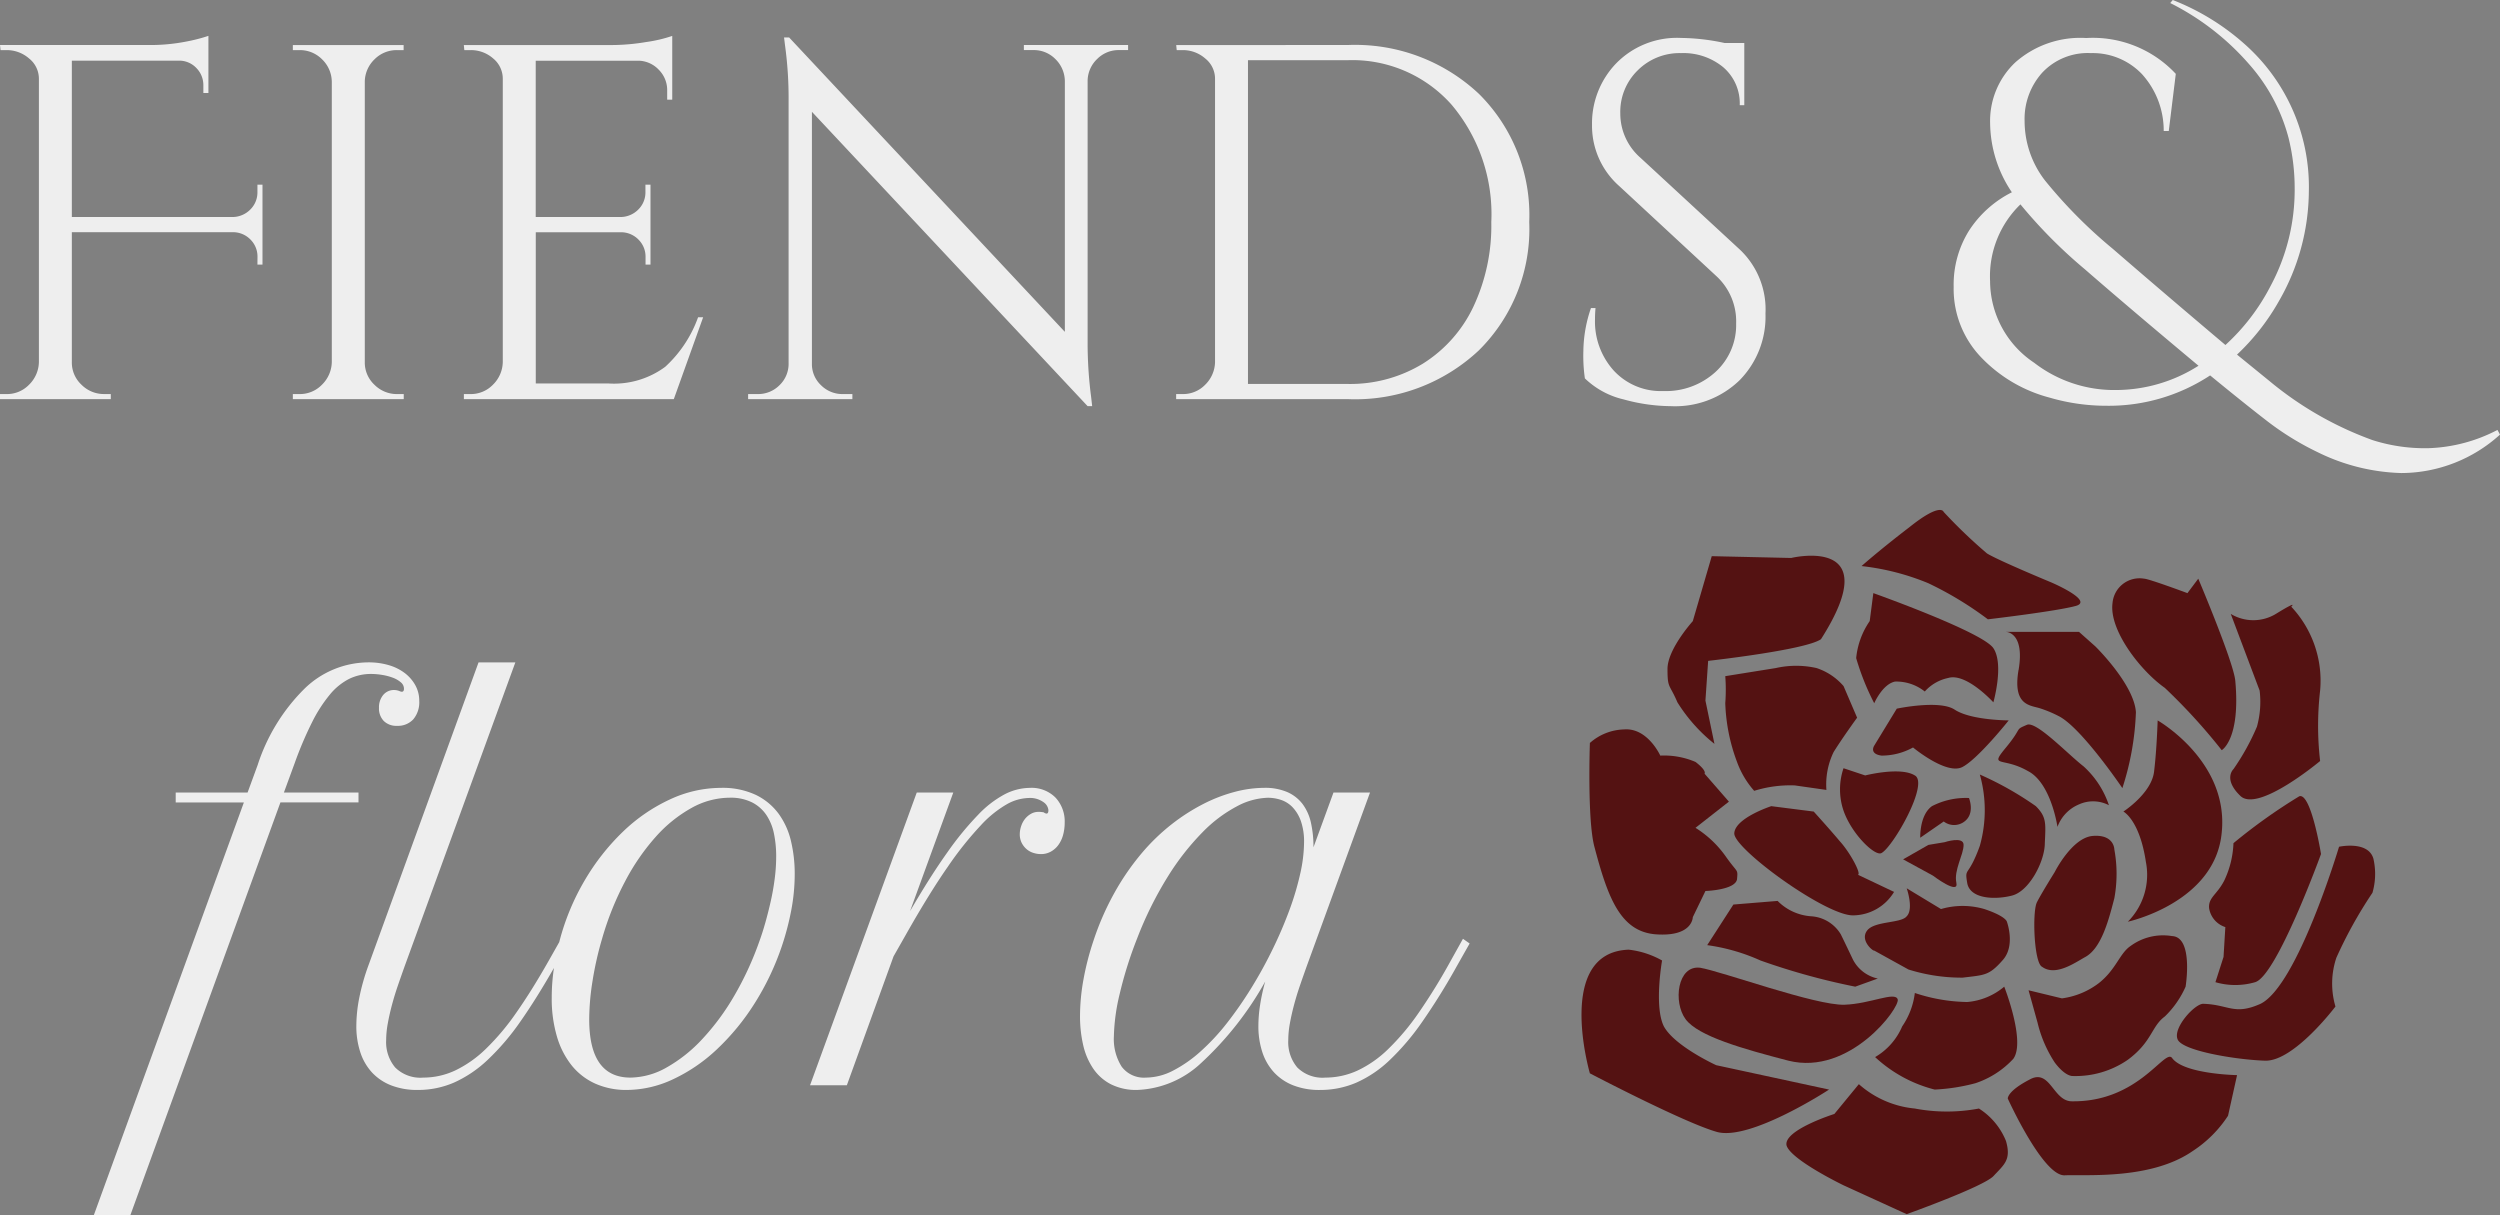 <svg xmlns="http://www.w3.org/2000/svg" width="177.912" height="86.496" viewBox="0 0 177.912 86.496"><rect x="0" y="0" width="177.912" height="86.496" fill="#808080" stroke="none"/><g transform="translate(-3864.16 -1763.596)"><path d="M20.484-10.116A1.7,1.7,0,0,0,20-11.34a1.735,1.735,0,0,0-1.206-.54H7.272v9.252a2.156,2.156,0,0,0,.684,1.6,2.244,2.244,0,0,0,1.62.666h.468V0H2.16V-.36h.468a2.184,2.184,0,0,0,1.6-.666,2.317,2.317,0,0,0,.7-1.6v-20.16a1.84,1.84,0,0,0-.7-1.458,2.411,2.411,0,0,0-1.6-.594H2.2L2.16-25.2H12.708a13.279,13.279,0,0,0,2.736-.252,11.853,11.853,0,0,0,1.548-.4v4.068h-.36v-.54a1.727,1.727,0,0,0-.5-1.242,1.679,1.679,0,0,0-1.26-.522h-7.6V-12.96H18.756a1.8,1.8,0,0,0,1.224-.54,1.71,1.71,0,0,0,.5-1.26v-.5h.36v5.688h-.36ZM23.472-.36a2.184,2.184,0,0,0,1.6-.666,2.317,2.317,0,0,0,.7-1.6v-19.98a2.253,2.253,0,0,0-.7-1.584,2.215,2.215,0,0,0-1.6-.648H23v-.36h7.884v.36H30.42a2.215,2.215,0,0,0-1.6.648,2.253,2.253,0,0,0-.7,1.584v19.98a2.156,2.156,0,0,0,.684,1.6,2.244,2.244,0,0,0,1.62.666h.468V0H23V-.36Zm12.168,0a2.184,2.184,0,0,0,1.6-.666,2.317,2.317,0,0,0,.7-1.6v-20.16a1.858,1.858,0,0,0-.684-1.458,2.39,2.39,0,0,0-1.62-.594h-.432l-.036-.36H45.72a15.053,15.053,0,0,0,2.43-.216A9.936,9.936,0,0,0,50-25.848v4.536h-.36v-.648a2.043,2.043,0,0,0-.594-1.476,2.043,2.043,0,0,0-1.422-.648H40.284V-12.96h6.084a1.8,1.8,0,0,0,1.224-.54,1.71,1.71,0,0,0,.5-1.26v-.5h.36v5.688H48.1v-.54a1.7,1.7,0,0,0-.486-1.224,1.735,1.735,0,0,0-1.206-.54h-6.12V-1.116h5.148A6.139,6.139,0,0,0,49.5-2.3a8.8,8.8,0,0,0,2.34-3.528h.36L50.112,0H35.172V-.36ZM81.792-24.84a2.143,2.143,0,0,0-1.548.63,2.183,2.183,0,0,0-.684,1.53V-4.1a29.7,29.7,0,0,0,.252,3.96L79.884.5H79.56L59.94-20.448V-2.52a2.054,2.054,0,0,0,.648,1.53,2.143,2.143,0,0,0,1.548.63h.684V0H55.4V-.36h.684a2.143,2.143,0,0,0,1.548-.63,2.1,2.1,0,0,0,.648-1.566V-21.24a27.41,27.41,0,0,0-.252-3.924l-.072-.576h.36L77.94-4.788V-22.644a2.222,2.222,0,0,0-.684-1.566,2.143,2.143,0,0,0-1.548-.63h-.684v-.36H82.44v.36Zm16.272-.36a12.853,12.853,0,0,1,9.342,3.474,12.138,12.138,0,0,1,3.582,9.126,12.138,12.138,0,0,1-3.582,9.126A12.853,12.853,0,0,1,98.064,0H85.86V-.36h.468a2.184,2.184,0,0,0,1.6-.666,2.317,2.317,0,0,0,.7-1.6v-20.16a1.84,1.84,0,0,0-.7-1.458,2.411,2.411,0,0,0-1.6-.594H85.9l-.036-.36Zm-7.092,1.08V-1.08h7.092a9.933,9.933,0,0,0,5.346-1.44,9.618,9.618,0,0,0,3.6-4.05,13.549,13.549,0,0,0,1.278-6.03,12.077,12.077,0,0,0-2.826-8.352,9.442,9.442,0,0,0-7.4-3.168ZM114.948-1.476a11.212,11.212,0,0,1-.108-1.944,9.69,9.69,0,0,1,.54-3.06h.324q-.036.4-.036.792A5.212,5.212,0,0,0,117-2.034a4.549,4.549,0,0,0,3.528,1.458,5.228,5.228,0,0,0,3.726-1.368,4.516,4.516,0,0,0,1.458-3.438,4.37,4.37,0,0,0-1.4-3.366L117.4-15.156a5.721,5.721,0,0,1-1.944-4.356,6.157,6.157,0,0,1,1.71-4.374,6.046,6.046,0,0,1,4.626-1.818,15.348,15.348,0,0,1,3.1.36h1.4v4.428h-.324a3.384,3.384,0,0,0-1.17-2.7,4.441,4.441,0,0,0-3.006-1.008A4.212,4.212,0,0,0,118.71-23.4a4.121,4.121,0,0,0-1.242,3.06,4.173,4.173,0,0,0,1.44,3.168L126-10.62a5.858,5.858,0,0,1,1.8,4.536,6.445,6.445,0,0,1-1.836,4.734A6.581,6.581,0,0,1,121.068.5,12.812,12.812,0,0,1,117.7.018,5.883,5.883,0,0,1,114.948-1.476Zm65.124,4a10.49,10.49,0,0,1-7.02,2.736,14.3,14.3,0,0,1-5.94-1.476,20.251,20.251,0,0,1-3.6-2.214q-1.656-1.278-4.068-3.258a13.109,13.109,0,0,1-7.38,2.16,14.363,14.363,0,0,1-4.032-.576,10.378,10.378,0,0,1-4.824-2.808,7.037,7.037,0,0,1-2.016-5.076,7.266,7.266,0,0,1,1.1-4.014,7.787,7.787,0,0,1,3.042-2.718,8.939,8.939,0,0,1-1.548-4.95,5.72,5.72,0,0,1,1.8-4.3,6.981,6.981,0,0,1,5.04-1.728A8.074,8.074,0,0,1,157-23.148l-.5,4.068h-.36a5.974,5.974,0,0,0-1.548-4.05,4.836,4.836,0,0,0-3.636-1.494,4.436,4.436,0,0,0-3.456,1.386,4.92,4.92,0,0,0-1.26,3.438,6.928,6.928,0,0,0,1.458,4.248,34.338,34.338,0,0,0,4.824,4.86q3.366,2.916,8.01,6.84a14.9,14.9,0,0,0,3.2-4.176,14.479,14.479,0,0,0,1.728-6.984,14.931,14.931,0,0,0-.432-3.564,12.814,12.814,0,0,0-2.808-5.256,18.3,18.3,0,0,0-5.616-4.356l.18-.216a16.958,16.958,0,0,1,5.148,3.168,13.57,13.57,0,0,1,4.536,10.476,15.819,15.819,0,0,1-2.124,7.776,16.052,16.052,0,0,1-2.988,3.816l2.3,1.872A24.541,24.541,0,0,0,171,2.916a12.3,12.3,0,0,0,3.96.576,11.369,11.369,0,0,0,4.932-1.3ZM146.916-2.592a9.326,9.326,0,0,0,5.8,1.944,10.972,10.972,0,0,0,5.9-1.728q-5-4.176-8.1-6.876a35.042,35.042,0,0,1-4.572-4.608,7.122,7.122,0,0,0-2.16,5.472A7.006,7.006,0,0,0,146.916-2.592Z" transform="translate(3862 1792)" fill="#eee"/><path d="M-1.336-20.83H3.779L4.5-22.8a13.48,13.48,0,0,1,3.322-5.414,6.556,6.556,0,0,1,4.553-1.881,5.018,5.018,0,0,1,1.459.2,3.484,3.484,0,0,1,1.143.571,2.778,2.778,0,0,1,.747.87,2.262,2.262,0,0,1,.272,1.1,1.882,1.882,0,0,1-.422,1.31,1.486,1.486,0,0,1-1.16.466,1.271,1.271,0,0,1-.94-.343,1.271,1.271,0,0,1-.343-.94,1.363,1.363,0,0,1,.3-.914.987.987,0,0,1,.791-.352,1.039,1.039,0,0,1,.352.07.682.682,0,0,0,.088.035.289.289,0,0,0,.088.018q.158,0,.158-.211a.591.591,0,0,0-.22-.457A1.846,1.846,0,0,0,14.124-29a3.95,3.95,0,0,0-.756-.2,4.765,4.765,0,0,0-.8-.07A3.52,3.52,0,0,0,11-28.916,4.316,4.316,0,0,0,9.633-27.8a10.226,10.226,0,0,0-1.266,1.969,25.98,25.98,0,0,0-1.23,2.892L6.363-20.83h5.309v.7H6.117L-4.57,9.264h-2.6L3.516-20.127H-1.336Zm21.552-9.264h2.619L14.977-8.525q-.246.686-.492,1.4t-.431,1.406q-.185.694-.3,1.336A6.8,6.8,0,0,0,13.641-3.2a2.8,2.8,0,0,0,.642,1.934,2.539,2.539,0,0,0,2,.721,5.35,5.35,0,0,0,2.276-.51,8.234,8.234,0,0,0,2.18-1.538,17.107,17.107,0,0,0,2.171-2.584q1.09-1.556,2.268-3.63l.914-1.617.475.334-.914,1.617Q24.364-6.205,23.2-4.544A17.235,17.235,0,0,1,20.857-1.8,8.584,8.584,0,0,1,18.475-.193a6.41,6.41,0,0,1-2.584.527A5.087,5.087,0,0,1,14,.009a3.7,3.7,0,0,1-1.371-.923A3.906,3.906,0,0,1,11.8-2.355a5.925,5.925,0,0,1-.281-1.881,10.471,10.471,0,0,1,.211-2,15.457,15.457,0,0,1,.65-2.294Zm5.749,19.881a16.88,16.88,0,0,1,1.8-4.359,16.1,16.1,0,0,1,2.725-3.472,12.185,12.185,0,0,1,3.34-2.294,8.637,8.637,0,0,1,3.63-.826,5.566,5.566,0,0,1,2.487.5,4.375,4.375,0,0,1,1.626,1.345,5.39,5.39,0,0,1,.879,1.951,9.987,9.987,0,0,1,.264,2.32,13.861,13.861,0,0,1-.255,2.637A19.231,19.231,0,0,1,41.8-9.9,18.907,18.907,0,0,1,39.851-5.81a16.716,16.716,0,0,1-2.663,3.243,11.89,11.89,0,0,1-3.12,2.136,7.811,7.811,0,0,1-3.3.765,5.39,5.39,0,0,1-2.241-.448,4.541,4.541,0,0,1-1.679-1.292,5.974,5.974,0,0,1-1.055-2.065,9.5,9.5,0,0,1-.369-2.751A14.343,14.343,0,0,1,25.56-8.2,17.235,17.235,0,0,1,25.965-10.213ZM31.027-.545A5.317,5.317,0,0,0,33.6-1.266a10.462,10.462,0,0,0,2.531-2.013A17.047,17.047,0,0,0,38.41-6.363,22.487,22.487,0,0,0,40.22-10.3q.211-.58.413-1.3t.378-1.5q.176-.782.281-1.6a12.429,12.429,0,0,0,.105-1.591A7.924,7.924,0,0,0,41.24-17.9,3.7,3.7,0,0,0,40.7-19.23a2.708,2.708,0,0,0-1.02-.9,3.419,3.419,0,0,0-1.591-.334,5.643,5.643,0,0,0-2.716.729,9.744,9.744,0,0,0-2.549,2.057A15.664,15.664,0,0,0,30.64-14.5a21.306,21.306,0,0,0-1.635,4.078,23.729,23.729,0,0,0-.677,3,17.66,17.66,0,0,0-.237,2.733Q28.092-.545,31.027-.545ZM60.77-19.582a.783.783,0,0,0-.36-.571,1.635,1.635,0,0,0-1.046-.29,3.341,3.341,0,0,0-1.529.431,7.856,7.856,0,0,0-1.881,1.521,24.366,24.366,0,0,0-2.364,2.971q-1.31,1.881-2.962,4.8l-.879,1.547L46.426,0H43.807L51.4-20.83H54l-3.076,8.438q1.441-2.479,2.637-4.157a22.042,22.042,0,0,1,2.215-2.707,7.4,7.4,0,0,1,1.916-1.468,3.975,3.975,0,0,1,1.758-.439,2.4,2.4,0,0,1,1.819.686,2.479,2.479,0,0,1,.659,1.793,3.25,3.25,0,0,1-.114.87,2.162,2.162,0,0,1-.334.712,1.66,1.66,0,0,1-.536.475,1.423,1.423,0,0,1-.7.176,1.793,1.793,0,0,1-.554-.088,1.36,1.36,0,0,1-.483-.272,1.449,1.449,0,0,1-.343-.448,1.359,1.359,0,0,1-.132-.615,1.8,1.8,0,0,1,.1-.571,1.635,1.635,0,0,1,.272-.51,1.468,1.468,0,0,1,.422-.36,1.079,1.079,0,0,1,.545-.141,1.879,1.879,0,0,1,.369.035.305.305,0,0,0,.1.062.267.267,0,0,0,.1.026Q60.77-19.336,60.77-19.582Zm3.2,9.316a19.617,19.617,0,0,1,1.512-3.454,17.823,17.823,0,0,1,1.907-2.769,14.47,14.47,0,0,1,2.162-2.092,14,14,0,0,1,2.268-1.45,11.073,11.073,0,0,1,2.232-.853,8.347,8.347,0,0,1,2.065-.281,3.991,3.991,0,0,1,1.67.308A2.762,2.762,0,0,1,78.868-20a3.479,3.479,0,0,1,.589,1.336,7.908,7.908,0,0,1,.176,1.731l1.424-3.9h2.6l-4.482,12.3q-.246.686-.492,1.4t-.431,1.406q-.185.694-.3,1.336A6.8,6.8,0,0,0,77.839-3.2a2.8,2.8,0,0,0,.642,1.934,2.539,2.539,0,0,0,2,.721,5.488,5.488,0,0,0,2.285-.5A8,8,0,0,0,84.95-2.575a17.107,17.107,0,0,0,2.171-2.584,41.325,41.325,0,0,0,2.25-3.647l.9-1.617.475.334-.914,1.617a46.3,46.3,0,0,1-2.452,3.946,17.527,17.527,0,0,1-2.329,2.742,8.3,8.3,0,0,1-2.373,1.6,6.5,6.5,0,0,1-2.584.519A5.087,5.087,0,0,1,78.2.009a3.7,3.7,0,0,1-1.371-.923,3.906,3.906,0,0,1-.835-1.441,5.925,5.925,0,0,1-.281-1.881,9.81,9.81,0,0,1,.123-1.485A13.565,13.565,0,0,1,76.2-7.383a23.3,23.3,0,0,1-4.553,5.792A7.022,7.022,0,0,1,67.081.334a4,4,0,0,1-1.854-.4A3.413,3.413,0,0,1,63.97-1.169a4.908,4.908,0,0,1-.721-1.67,9.051,9.051,0,0,1-.229-2.1,14.6,14.6,0,0,1,.246-2.593A19.731,19.731,0,0,1,63.97-10.266ZM67.714-.545a4.243,4.243,0,0,0,1.934-.5,9.324,9.324,0,0,0,1.96-1.371A15.582,15.582,0,0,0,73.5-4.456a27.222,27.222,0,0,0,1.731-2.5q.817-1.327,1.5-2.733a29.787,29.787,0,0,0,1.187-2.769,20.02,20.02,0,0,0,.773-2.6,10.468,10.468,0,0,0,.272-2.224,4.449,4.449,0,0,0-.22-1.5,2.774,2.774,0,0,0-.58-.984,2.036,2.036,0,0,0-.826-.536,2.959,2.959,0,0,0-.958-.158,4.938,4.938,0,0,0-2.188.606,9.845,9.845,0,0,0-2.452,1.846,18.119,18.119,0,0,0-2.452,3.129,25.885,25.885,0,0,0-2.206,4.438A28.452,28.452,0,0,0,65.842-6.5a14.061,14.061,0,0,0-.413,3.023,3.672,3.672,0,0,0,.554,2.153A1.975,1.975,0,0,0,67.714-.545Z" transform="translate(3878 1840.828)" fill="#eee"/><g transform="translate(3976.708 1799.888)"><path d="M310.2,387.439c.514-.707,2.441-.514,2.826-1.028.514-.514,0-1.991,0-1.991l2.441,1.477a5.493,5.493,0,0,1,3.083,0c1.542.514,1.606.9,1.606.9s.642,1.734-.321,2.762c-.964,1.092-1.285,1.028-2.826,1.22a12.684,12.684,0,0,1-3.854-.578l-2.441-1.349c-.064.064-1.028-.706-.514-1.413Z" transform="translate(-289.884 -357.497)" fill="#541212"/><path d="M408.963,358.58c.321-.642,1.285-2.184,1.285-2.184s1.22-2.441,2.7-2.569c1.542-.128,1.542.964,1.542.964a9.61,9.61,0,0,1,0,3.469c-.385,1.477-.9,3.533-2.056,4.175-.707.385-2.12,1.413-3.083.707-.578-.258-.706-3.854-.385-4.561Z" transform="translate(-376.571 -330.63)" fill="#541212"/><path d="M392.053,296.225a2.758,2.758,0,0,1,1.542-1.606,2.428,2.428,0,0,1,2.12.064,6.523,6.523,0,0,0-1.8-2.762c-1.156-.9-3.4-3.276-4.047-2.955-.9.385-.257.128-1.477,1.606s-.257.642,1.542,1.67c1.67.835,2.12,3.983,2.12,3.983Z" transform="translate(-358.182 -273.671)" fill="#541212"/><path d="M372.466,326.726c-1.22.321-3.019.257-3.212-.9s.064-.321.9-2.634a9.34,9.34,0,0,0,0-5.075,23.2,23.2,0,0,1,3.983,2.248c.771.771.707,1.22.642,2.634,0,1.285-1.092,3.4-2.313,3.726Z" transform="translate(-341.808 -299.29)" fill="#541212"/><path d="M315.413,281.125c-.9-.128-.514-.707-.514-.707l1.606-2.634s3.019-.642,4.111.064c1.156.771,3.854.771,3.854.771s-2.248,2.826-3.34,3.34c-1.156.514-3.469-1.413-3.469-1.413A4.593,4.593,0,0,1,315.413,281.125Z" transform="translate(-294.069 -263.645)" fill="#541212"/><path d="M300.827,314.943c-1.028-.642-3.533,0-3.533,0l-1.542-.514a4.69,4.69,0,0,0,0,3.019c.578,1.67,2.248,3.276,2.7,3.019.835-.449,3.4-4.946,2.377-5.524Z" transform="translate(-277.106 -296.051)" fill="#541212"/><path d="M342.313,334.611s-.064-1.606.835-2.248a5.226,5.226,0,0,1,2.634-.578s.45,1.092-.321,1.67a1.21,1.21,0,0,1-1.477,0Z" transform="translate(-318.207 -311.286)" fill="#541212"/><path d="M332.33,357.7l1.8-1.028,1.156-.193s1.349-.45,1.349.193c0,.707-.707,1.8-.514,2.7s-1.67-.514-1.67-.514Z" transform="translate(-309.444 -332.837)" fill="#541212"/><path d="M393.212,237.676c.45-2.7-.9-2.7-.9-2.7h5.2l1.156,1.028s2.762,2.7,2.891,4.689a19.644,19.644,0,0,1-.964,5.4s-2.955-4.368-4.561-5.139a8.5,8.5,0,0,0-1.22-.514c-.707-.257-2.056-.128-1.607-2.762Z" transform="translate(-362.105 -226.299)" fill="#541212"/><path d="M460.72,293.044s1.991-1.285,2.184-2.826.257-3.661.257-3.661,5.075,2.891,4.561,7.965c-.45,5.01-6.681,6.359-6.681,6.359a4.744,4.744,0,0,0,1.285-4.24c-.449-3.019-1.606-3.6-1.606-3.6Z" transform="translate(-422.16 -271.58)" fill="#541212"/><path d="M454.265,205.629a1.929,1.929,0,0,1,2.248-1.734c.321,0,3.083,1.028,3.083,1.028l.771-1.028s2.505,5.91,2.634,7.259c.385,4.175-.964,4.946-.964,4.946a41.444,41.444,0,0,0-4.047-4.432C456.256,210.447,454.008,207.556,454.265,205.629Z" transform="translate(-416.476 -199.005)" fill="#541212"/><path d="M314.655,220.124s.771-2.7,0-3.854-8.543-3.918-8.543-3.918l-.257,1.991a5.591,5.591,0,0,0-.964,2.634,17.925,17.925,0,0,0,1.285,3.212s.578-1.349,1.477-1.542a3.24,3.24,0,0,1,2.12.707,3.083,3.083,0,0,1,1.67-.964c1.286-.385,3.213,1.735,3.213,1.735Z" transform="translate(-285.345 -206.435)" fill="#541212"/><path d="M308.12,167.87s1.22-1.092,3.4-2.762c2.248-1.8,2.441-1.092,2.441-1.092a36.268,36.268,0,0,0,3.083,2.955c.835.514,4.561,2.056,4.561,2.056s3.019,1.285,1.8,1.67c-1.349.385-6.295.964-6.295.964a24.591,24.591,0,0,0-4.24-2.569,17.426,17.426,0,0,0-4.753-1.221Z" transform="translate(-288.19 -163.879)" fill="#541212"/><path d="M241.436,339.046c-.642-.771-1.863-2.12-1.863-2.12l-3.019-.385s-2.569.835-2.634,1.927,6.552,5.91,8.479,5.845a3.437,3.437,0,0,0,2.891-1.67l-2.569-1.22c.257-.065-.578-1.607-1.285-2.377Z" transform="translate(-223.048 -315.463)" fill="#541212"/><path d="M230.69,263.532a6.394,6.394,0,0,1-1.22-2.056,13.033,13.033,0,0,1-.835-4.175,12.9,12.9,0,0,0,0-1.927l3.6-.578a6.592,6.592,0,0,1,2.891,0,4.314,4.314,0,0,1,1.927,1.285l.964,2.248s-1.028,1.413-1.67,2.441a5.287,5.287,0,0,0-.514,2.7l-2.248-.321a8.622,8.622,0,0,0-2.891.385Z" transform="translate(-218.404 -243.547)" fill="#541212"/><path d="M198.327,203.913a11.621,11.621,0,0,1-2.634-2.955c-.578-1.349-.707-.964-.707-2.377s1.8-3.4,1.8-3.4l1.349-4.625,5.653.128s6.873-1.67,2.12,5.781c-1.092.771-8.029,1.542-8.029,1.542l-.193,2.826Z" transform="translate(-188.867 -187.268)" fill="#541212"/><path d="M154.493,293.628s-.9-1.991-2.569-1.863a3.816,3.816,0,0,0-2.441.964s-.193,5.46.321,7.387c.964,3.661,1.863,6.038,4.368,6.231,2.634.193,2.634-1.22,2.634-1.22l.9-1.863s2.12-.064,2.248-.835c.064-.771.064-.385-.835-1.67a7.5,7.5,0,0,0-2.12-1.991l2.377-1.863-1.734-1.991s.193-.193-.642-.835a5.67,5.67,0,0,0-2.506-.45Z" transform="translate(-148.887 -276.148)" fill="#541212"/><path d="M225.525,392.877a3.712,3.712,0,0,1-2.377-1.092l-3.148.257-1.863,2.89a13.729,13.729,0,0,1,3.79,1.092,48.7,48.7,0,0,0,6.745,1.863l1.606-.578a2.593,2.593,0,0,1-1.8-1.413c-.578-1.22-.835-1.734-.835-1.734a2.649,2.649,0,0,0-2.12-1.285Z" transform="translate(-209.192 -363.963)" fill="#541212"/><path d="M405.47,415.956l.642,2.312a8.956,8.956,0,0,0,1.22,2.826c.771,1.028,1.285.964,1.285.964a6.557,6.557,0,0,0,3.918-1.156c1.734-1.285,1.67-2.377,2.634-3.083a6.728,6.728,0,0,0,1.477-2.12s.578-3.533-.964-3.6a3.9,3.9,0,0,0-2.955.707c-.771.514-1.028,1.67-2.248,2.634a5.523,5.523,0,0,1-2.634,1.092Z" transform="translate(-373.656 -381.775)" fill="#541212"/><path d="M510.678,338.638c-.064-.771.578-.964,1.092-1.991a6.778,6.778,0,0,0,.642-2.634,39.706,39.706,0,0,1,4.689-3.34c.835-.257,1.542,4.111,1.542,4.111s-3.147,8.672-4.689,9.122a5.048,5.048,0,0,1-2.826,0l.578-1.8.128-2.12a1.686,1.686,0,0,1-1.156-1.349Z" transform="translate(-466.016 -310.301)" fill="#541212"/><path d="M523.077,219.84a3.094,3.094,0,0,0,3.212,0c1.67-1.028,1.092-.514,1.092-.514a7.7,7.7,0,0,1,2.056,5.974,21.818,21.818,0,0,0,0,5.01s-4.368,3.661-5.653,2.505c-1.285-1.22-.514-1.927-.514-1.927a16.691,16.691,0,0,0,1.67-3.019,6.632,6.632,0,0,0,.193-2.569Z" transform="translate(-476.874 -212.445)" fill="#541212"/><path d="M202.988,430.658c-1.606-.193-1.927,2.441-1.028,3.661s4.111,2.12,7.323,2.955c4.368,1.092,7.965-3.79,7.773-4.368s-1.927.321-3.79.385c-2.056.064-8.736-2.377-10.278-2.634Z" transform="translate(-194.555 -398.082)" fill="#541212"/><path d="M318.844,442.223a5.334,5.334,0,0,1-.9,2.377,4.616,4.616,0,0,1-1.927,2.184,9.747,9.747,0,0,0,4.24,2.312,13.686,13.686,0,0,0,2.891-.45,6.426,6.426,0,0,0,2.7-1.734c.9-1.22-.642-5.139-.642-5.139a4.7,4.7,0,0,1-2.634,1.092,12.346,12.346,0,0,1-3.726-.642Z" transform="translate(-295.123 -407.849)" fill="#541212"/><path d="M493.849,370.84c-.578-.064-2.184,1.67-1.863,2.505.257.835,4.175,1.477,6.231,1.542s5.01-3.854,5.01-3.854a5.791,5.791,0,0,1,.064-3.469,31.062,31.062,0,0,1,2.569-4.625,4.834,4.834,0,0,0,.064-2.441c-.385-1.285-2.441-.835-2.441-.835s-2.955,9.892-5.589,11.177c-1.863.835-2.248.064-4.047,0Z" transform="translate(-449.573 -335.696)" fill="#541212"/><path d="M397.412,491.072c1.606-.064,6.167.321,9.121-1.734a8.6,8.6,0,0,0,2.505-2.505l.642-2.891s-3.79-.064-4.625-1.22c-.514-.707-2.377,3.148-7.13,3.083-1.349,0-1.542-2.377-3.019-1.542-1.606.835-1.542,1.349-1.542,1.349s2.505,5.524,4.047,5.46Z" transform="translate(-363.028 -443.723)" fill="#541212"/><path d="M269.484,498.61a6.985,6.985,0,0,0,3.983,1.734,12.219,12.219,0,0,0,4.561,0,4.909,4.909,0,0,1,1.927,2.312c.385,1.349-.128,1.67-.9,2.505-.771.771-6.167,2.7-6.167,2.7l-4.5-2.056s-3.726-1.8-4.047-2.826c-.257-1.092,3.4-2.248,3.4-2.248Z" transform="translate(-249.747 -457.748)" fill="#541212"/><path d="M150.59,420.953a6.242,6.242,0,0,0-2.377-.771c-5.267.193-2.762,8.8-2.762,8.8s6.745,3.533,9.057,4.175c2.377.642,7.965-3.019,7.965-3.019l-8.03-1.735s-2.955-1.349-3.726-2.762c-.707-1.413-.128-4.689-.128-4.689Z" transform="translate(-144.856 -388.891)" fill="#541212"/></g></g></svg>
